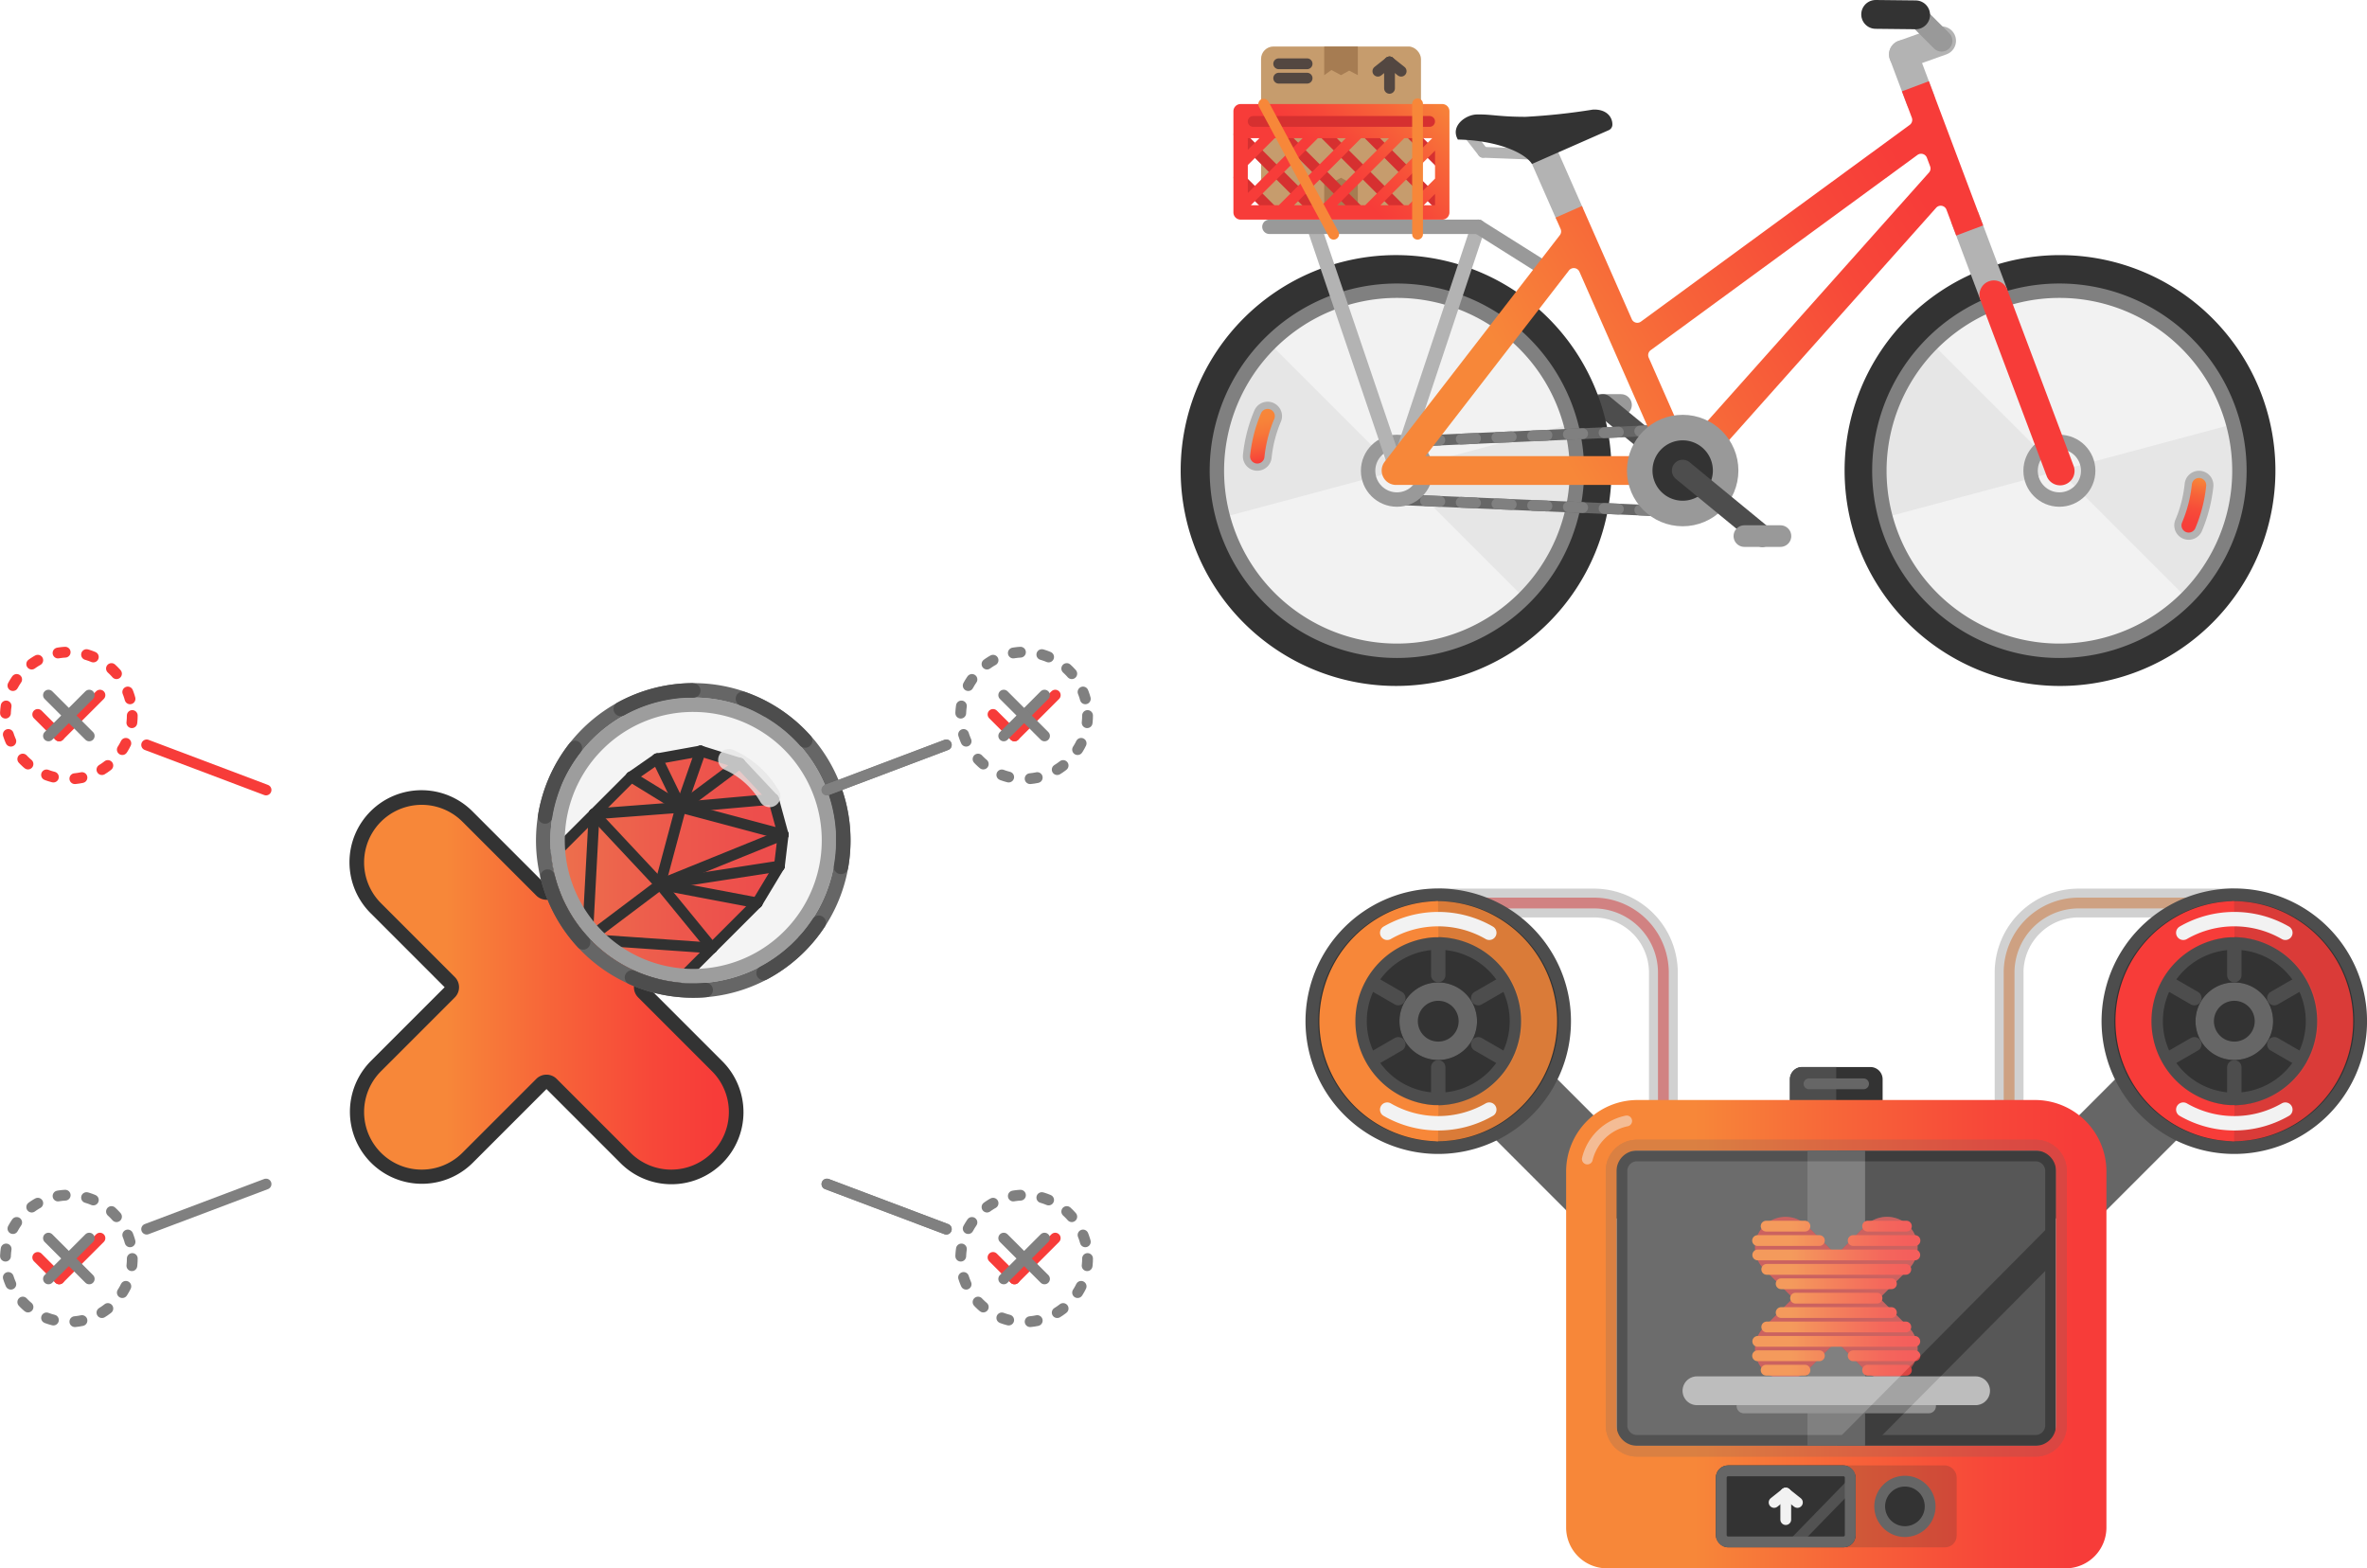 <svg xmlns="http://www.w3.org/2000/svg" xmlns:xlink="http://www.w3.org/1999/xlink" viewBox="0 0 164.354 108.89">
  <defs>
    <style>
      .cls-1, .cls-10, .cls-11, .cls-12, .cls-13, .cls-14, .cls-15, .cls-16, .cls-17, .cls-18, .cls-19, .cls-2, .cls-22, .cls-23, .cls-25, .cls-27, .cls-29, .cls-3, .cls-30, .cls-31, .cls-32, .cls-33, .cls-34, .cls-36, .cls-38, .cls-41, .cls-43, .cls-44, .cls-46, .cls-48, .cls-49, .cls-50, .cls-52, .cls-53, .cls-54, .cls-55, .cls-56, .cls-57, .cls-58, .cls-62, .cls-66, .cls-67, .cls-68, .cls-69, .cls-70, .cls-8, .cls-9 {
        fill: none;
      }

      .cls-10, .cls-19, .cls-2, .cls-22, .cls-30 {
        stroke: #999;
      }

      .cls-10, .cls-11, .cls-12, .cls-13, .cls-14, .cls-15, .cls-16, .cls-18, .cls-19, .cls-2, .cls-22, .cls-23, .cls-25, .cls-27, .cls-29, .cls-3, .cls-30, .cls-31, .cls-32, .cls-33, .cls-34, .cls-36, .cls-38, .cls-43, .cls-46, .cls-48, .cls-49, .cls-50, .cls-54, .cls-55, .cls-56, .cls-58, .cls-62, .cls-66, .cls-67, .cls-68, .cls-69, .cls-70, .cls-8, .cls-9 {
        stroke-linecap: round;
      }

      .cls-11, .cls-18, .cls-19, .cls-2, .cls-23, .cls-25, .cls-27, .cls-29, .cls-32, .cls-33, .cls-34, .cls-36, .cls-38, .cls-43, .cls-44, .cls-46, .cls-48, .cls-49, .cls-50, .cls-51, .cls-52, .cls-53, .cls-54, .cls-55, .cls-56, .cls-57, .cls-58, .cls-66, .cls-67, .cls-68, .cls-69, .cls-70, .cls-8, .cls-9 {
        stroke-miterlimit: 10;
      }

      .cls-2, .cls-3, .cls-30, .cls-51, .cls-66 {
        stroke-width: 1.5px;
      }

      .cls-3, .cls-46, .cls-56 {
        stroke: #4d4d4d;
      }

      .cls-10, .cls-12, .cls-13, .cls-14, .cls-15, .cls-16, .cls-17, .cls-22, .cls-3, .cls-30, .cls-31, .cls-41, .cls-62 {
        stroke-linejoin: round;
      }

      .cls-4 {
        fill: #f2f2f2;
      }

      .cls-39, .cls-5 {
        fill: #333;
      }

      .cls-51, .cls-6 {
        fill: #e6e6e6;
      }

      .cls-7 {
        fill: gray;
      }

      .cls-16, .cls-17, .cls-18, .cls-23, .cls-33, .cls-8 {
        stroke: #b3b3b3;
      }

      .cls-16, .cls-17, .cls-22, .cls-31, .cls-33, .cls-8 {
        stroke-width: 2px;
      }

      .cls-9 {
        stroke: url(#linear-gradient);
      }

      .cls-11 {
        stroke: url(#linear-gradient-2);
      }

      .cls-12, .cls-34, .cls-36, .cls-44, .cls-51 {
        stroke: #666;
      }

      .cls-12, .cls-13, .cls-14, .cls-15, .cls-23, .cls-25, .cls-27, .cls-29, .cls-32, .cls-36, .cls-38, .cls-41, .cls-43, .cls-49, .cls-62, .cls-67, .cls-68, .cls-69, .cls-70 {
        stroke-width: 0.75px;
      }

      .cls-13, .cls-14, .cls-15, .cls-50, .cls-67, .cls-70 {
        stroke: gray;
      }

      .cls-14 {
        stroke-dasharray: 0.993 1.489;
      }

      .cls-15 {
        stroke-dasharray: 0.993 1.489;
      }

      .cls-20 {
        fill: #f73c39;
      }

      .cls-21 {
        fill: url(#linear-gradient-3);
      }

      .cls-24 {
        fill: #c69c6d;
      }

      .cls-25 {
        stroke: #534741;
      }

      .cls-26 {
        fill: #a67c52;
      }

      .cls-27 {
        stroke: #d63030;
      }

      .cls-28 {
        fill: url(#primary_gradient);
      }

      .cls-29, .cls-57, .cls-58 {
        stroke: #f78739;
      }

      .cls-31, .cls-52 {
        stroke: #333;
      }

      .cls-32 {
        stroke: #ff3939;
      }

      .cls-33 {
        opacity: 0.6;
      }

      .cls-34 {
        stroke-width: 6px;
      }

      .cls-35 {
        fill: #4d4d4d;
      }

      .cls-37 {
        fill: url(#primary_gradient-2);
      }

      .cls-38, .cls-43, .cls-55 {
        stroke: #f2f2f2;
      }

      .cls-38 {
        opacity: 0.5;
      }

      .cls-39, .cls-40 {
        opacity: 0.2;
      }

      .cls-41 {
        stroke: #ccc;
      }

      .cls-42 {
        fill: #666;
      }

      .cls-44 {
        stroke-width: 4px;
      }

      .cls-45 {
        clip-path: url(#clip-path);
      }

      .cls-46, .cls-48 {
        stroke-width: 4.25px;
      }

      .cls-47 {
        opacity: 0.7;
      }

      .cls-48, .cls-53, .cls-54, .cls-68, .cls-69 {
        stroke: #f73c39;
      }

      .cls-49 {
        stroke: url(#primary_gradient-3);
      }

      .cls-52, .cls-53, .cls-54, .cls-57, .cls-58 {
        stroke-width: 2.5px;
      }

      .cls-54, .cls-58 {
        opacity: 0.85;
      }

      .cls-59 {
        fill: url(#primary_gradient-4);
      }

      .cls-60 {
        clip-path: url(#clip-path-2);
      }

      .cls-61 {
        fill: url(#primary_gradient-5);
      }

      .cls-62 {
        stroke: #1a1a1a;
      }

      .cls-63 {
        fill: #999;
      }

      .cls-64 {
        opacity: 0.15;
      }

      .cls-65 {
        fill: #b3b3b3;
      }

      .cls-66 {
        stroke: #e6e6e6;
        opacity: 0.8;
      }

      .cls-67, .cls-68 {
        stroke-dasharray: 0.5 1.5;
      }
    </style>
    <linearGradient id="linear-gradient" x1="87.406" y1="28.502" x2="88.035" y2="32.072" gradientUnits="userSpaceOnUse">
      <stop offset="0" stop-color="#f78739"/>
      <stop offset="0.222" stop-color="#f78339"/>
      <stop offset="0.459" stop-color="#f77639"/>
      <stop offset="0.703" stop-color="#f76139"/>
      <stop offset="0.95" stop-color="#f74339"/>
      <stop offset="1" stop-color="#f73c39"/>
    </linearGradient>
    <linearGradient id="linear-gradient-2" x1="-30.712" y1="121.624" x2="-30.04" y2="117.809" gradientTransform="translate(122.029 154.8) rotate(180)" gradientUnits="userSpaceOnUse">
      <stop offset="0" stop-color="#f78739"/>
      <stop offset="0.024" stop-color="#f78439"/>
      <stop offset="0.286" stop-color="#f76539"/>
      <stop offset="0.542" stop-color="#f74e39"/>
      <stop offset="0.784" stop-color="#f74139"/>
      <stop offset="1" stop-color="#f73c39"/>
    </linearGradient>
    <linearGradient id="linear-gradient-3" x1="97.527" y1="33.372" x2="134.979" y2="11.077" gradientUnits="userSpaceOnUse">
      <stop offset="0.237" stop-color="#f78739"/>
      <stop offset="0.506" stop-color="#f76539"/>
      <stop offset="0.784" stop-color="#f74739"/>
      <stop offset="0.943" stop-color="#f73c39"/>
    </linearGradient>
    <linearGradient id="primary_gradient" data-name="primary gradient" x1="101.273" y1="3.168" x2="92.147" y2="12.294" xlink:href="#linear-gradient-3"/>
    <linearGradient id="primary_gradient-2" data-name="primary gradient" x1="108.807" y1="92.633" x2="146.323" y2="92.633" xlink:href="#linear-gradient-3"/>
    <clipPath id="clip-path" transform="translate(-0.062)">
      <rect class="cls-1" x="112.307" y="79.883" width="30.516" height="20.5"/>
    </clipPath>
    <linearGradient id="primary_gradient-3" data-name="primary gradient" x1="121.725" y1="90.133" x2="133.405" y2="90.133" xlink:href="#linear-gradient-3"/>
    <linearGradient id="primary_gradient-4" data-name="primary gradient" x1="24.844" y1="68.544" x2="51.171" y2="68.544" xlink:href="#linear-gradient-3"/>
    <clipPath id="clip-path-2" transform="translate(-0.062)">
      <circle class="cls-1" cx="48.2" cy="58.352" r="9.921"/>
    </clipPath>
    <linearGradient id="primary_gradient-5" data-name="primary gradient" x1="21.501" y1="68.544" x2="54.39" y2="68.544" xlink:href="#linear-gradient-3"/>
  </defs>
  <g id="Layer_1" data-name="Layer 1">
    <g>
      <polyline class="cls-2" points="110.05 28.118 111.303 28.118 112.556 28.118"/>
      <line class="cls-3" x1="111.303" y1="28.118" x2="116.838" y2="32.67"/>
      <g>
        <g>
          <g id="CIRCLE">
            <g>
              <circle class="cls-4" cx="96.938" cy="32.67" r="13.707"/>
              <path class="cls-5" d="M97,20.212A12.457,12.457,0,1,1,84.542,32.67,12.472,12.472,0,0,1,97,20.212m0-2.5A14.957,14.957,0,1,0,111.957,32.67,14.957,14.957,0,0,0,97,17.712Z" transform="translate(-0.062)"/>
            </g>
          </g>
          <g>
            <path class="cls-6" d="M97.057,32.684l-12.03,3.224a12.146,12.146,0,0,1,3.224-12.03Z" transform="translate(-0.062)"/>
            <path class="cls-6" d="M97.057,32.684l12.03-3.224a12.146,12.146,0,0,1-3.224,12.03Z" transform="translate(-0.062)"/>
          </g>
          <g id="CIRCLE-2" data-name="CIRCLE">
            <path class="cls-7" d="M97.057,20.684a12,12,0,1,1-12,12,12.014,12.014,0,0,1,12-12m0-1a13,13,0,1,0,13,13,13,13,0,0,0-13-13Z" transform="translate(-0.062)"/>
          </g>
          <path class="cls-8" d="M87.362,31.683a9.693,9.693,0,0,1,.718-2.792" transform="translate(-0.062)"/>
          <path class="cls-9" d="M87.362,31.683a9.693,9.693,0,0,1,.718-2.792" transform="translate(-0.062)"/>
        </g>
        <g>
          <g id="CIRCLE-3" data-name="CIRCLE">
            <g>
              <circle class="cls-4" cx="143.037" cy="32.67" r="13.707"/>
              <path class="cls-5" d="M143.099,20.212A12.457,12.457,0,1,1,130.642,32.67a12.472,12.472,0,0,1,12.457-12.457m0-2.5A14.957,14.957,0,1,0,158.057,32.67a14.957,14.957,0,0,0-14.957-14.957Z" transform="translate(-0.062)"/>
            </g>
          </g>
          <g>
            <path class="cls-6" d="M143.057,32.684l-12.03,3.224a12.146,12.146,0,0,1,3.224-12.03Z" transform="translate(-0.062)"/>
            <path class="cls-6" d="M143.057,32.684l12.03-3.224a12.146,12.146,0,0,1-3.224,12.03Z" transform="translate(-0.062)"/>
          </g>
          <g id="CIRCLE-4" data-name="CIRCLE">
            <path class="cls-7" d="M143.057,20.684a12,12,0,1,1-12,12,12.014,12.014,0,0,1,12-12m0-1a13,13,0,1,0,13,13,13,13,0,0,0-13-13Z" transform="translate(-0.062)"/>
          </g>
          <circle class="cls-10" cx="142.995" cy="32.684" r="2"/>
          <path class="cls-8" d="M152.752,33.686a9.677,9.677,0,0,1-.384,1.878q-.144.466-.334.913" transform="translate(-0.062)"/>
          <path class="cls-11" d="M152.752,33.686a9.677,9.677,0,0,1-.384,1.878q-.144.466-.334.913" transform="translate(-0.062)"/>
        </g>
      </g>
      <g>
        <line class="cls-12" x1="96.995" y1="34.684" x2="116.838" y2="35.538"/>
        <line class="cls-12" x1="116.838" y1="29.801" x2="96.995" y2="30.684"/>
        <g>
          <line class="cls-13" x1="96.995" y1="34.684" x2="97.494" y2="34.706"/>
          <line class="cls-14" x1="98.982" y1="34.77" x2="115.595" y2="35.485"/>
          <line class="cls-13" x1="116.339" y1="35.517" x2="116.838" y2="35.538"/>
        </g>
        <g>
          <line class="cls-13" x1="116.838" y1="29.801" x2="116.339" y2="29.823"/>
          <line class="cls-15" x1="114.851" y1="29.889" x2="98.238" y2="30.629"/>
          <line class="cls-13" x1="97.494" y1="30.662" x2="96.995" y2="30.684"/>
        </g>
        <circle class="cls-10" cx="96.995" cy="32.684" r="2"/>
      </g>
      <g>
        <g id="LINE">
          <line class="cls-16" x1="108.928" y1="14.706" x2="107.305" y2="11.019"/>
        </g>
        <line class="cls-16" x1="133.35" y1="6.926" x2="132.165" y2="3.779"/>
        <line class="cls-17" x1="138.457" y1="20.499" x2="136.414" y2="15.069"/>
      </g>
      <g>
        <line class="cls-18" x1="96.995" y1="32.684" x2="91.237" y2="15.747"/>
        <line class="cls-18" x1="96.995" y1="32.684" x2="102.638" y2="15.747"/>
        <line class="cls-19" x1="91.237" y1="15.747" x2="102.638" y2="15.747"/>
        <line class="cls-19" x1="102.638" y1="15.747" x2="107.603" y2="18.873"/>
        <line class="cls-19" x1="91.237" y1="15.747" x2="88.142" y2="15.747"/>
      </g>
      <g>
        <path class="cls-20" d="M144.034,32.318l-4.58-12.171a1,1,0,1,0-1.871.704l4.58,12.171a1,1,0,1,0,1.871-.704Z" transform="translate(-0.062)"/>
        <path class="cls-21" d="M137.764,15.652,133.995,5.638l-1.872.705.689,1.83a.432.432,0,0,1-.149.5L113.999,22.331a.42.42,0,0,1-.633-.17l-3.46-7.858-1.83.806.348.789a.422.422,0,0,1-.052.428L96.209,32.058A1,1,0,0,0,97,33.67h19.901a.994.994,0,0,0,.396-.083c.023-.01.04-.03.062-.042a.99.99,0,0,0,.268-.195c.006-.007.015-.009.021-.015L134.5,14.426a.425.425,0,0,1,.715.133l.677,1.798ZM109.732,18.87l5.375,12.206a.424.424,0,0,1-.388.594H99.037l9.964-12.889A.428.428,0,0,1,109.732,18.87Zm7.187,11.36L114.54,24.829a.427.427,0,0,1,.139-.516l18.523-13.555a.43.43,0,0,1,.656.196l.224.596a.424.424,0,0,1-.08.431L117.635,30.343A.431.431,0,0,1,116.919,30.23Z" transform="translate(-0.062)"/>
      </g>
      <g>
        <circle class="cls-22" cx="116.838" cy="32.67" r="2.869"/>
        <g>
          <path class="cls-4" d="M116.9,33.516a.846.846,0,1,1,.846-.846A.847.847,0,0,1,116.9,33.516Z" transform="translate(-0.062)"/>
          <path class="cls-5" d="M116.9,30.574a2.096,2.096,0,1,0,2.096,2.096,2.096,2.096,0,0,0-2.096-2.096Z" transform="translate(-0.062)"/>
        </g>
        <line class="cls-3" x1="116.838" y1="32.67" x2="122.374" y2="37.221"/>
        <polyline class="cls-2" points="121.121 37.221 122.374 37.221 123.627 37.221"/>
      </g>
      <g>
        <line class="cls-23" x1="102.016" y1="9.349" x2="102.976" y2="10.575"/>
        <line class="cls-23" x1="107.094" y1="10.731" x2="102.976" y2="10.575"/>
        <path class="cls-5" d="M105.994,8.111c-1.851,0-2.392-.184-3.349-.163-.788-.013-1.907.793-1.355,1.742,2.656.049,4.617.878,5.146,1.694L111.761,9.04a.423.423,0,0,0,.258-.368c.016-.556-.418-1.103-1.35-1.063A43.718,43.718,0,0,1,105.994,8.111Z" transform="translate(-0.062)"/>
      </g>
      <g>
        <rect class="cls-24" x="87.562" y="3.228" width="11.105" height="11.105" rx="0.864"/>
        <line class="cls-25" x1="96.482" y1="6.133" x2="96.482" y2="4.302"/>
        <line class="cls-25" x1="88.787" y1="4.428" x2="90.76" y2="4.428"/>
        <line class="cls-25" x1="88.787" y1="5.428" x2="90.76" y2="5.428"/>
        <line class="cls-25" x1="97.291" y1="4.943" x2="96.482" y2="4.302"/>
        <line class="cls-25" x1="95.673" y1="4.943" x2="96.482" y2="4.302"/>
        <polygon class="cls-26" points="94.281 5.218 93.682 4.904 93.115 5.218 92.451 4.862 91.948 5.218 91.948 3.228 94.281 3.228 94.281 5.218"/>
        <polygon class="cls-26" points="94.281 12.343 93.682 12.657 93.115 12.343 92.451 12.698 91.948 12.343 91.948 14.333 94.281 14.333 94.281 12.343"/>
      </g>
      <g>
        <g>
          <g>
            <line class="cls-27" x1="86.028" y1="12.331" x2="88.306" y2="14.609"/>
            <line class="cls-27" x1="86.028" y1="9.331" x2="91.306" y2="14.609"/>
            <line class="cls-27" x1="88.916" y1="9.219" x2="94.306" y2="14.609"/>
            <line class="cls-27" x1="91.916" y1="9.219" x2="97.306" y2="14.609"/>
            <line class="cls-27" x1="94.916" y1="9.219" x2="100.028" y2="14.331"/>
            <line class="cls-27" x1="97.916" y1="9.219" x2="100.028" y2="11.331"/>
          </g>
          <path class="cls-28" d="M100.205,7.224h-14a.5.5,0,0,0-.5.5v7.024a.5.5,0,0,0,.5.5h14a.5.5,0,0,0,.5-.5V7.724A.5.5,0,0,0,100.205,7.224Zm-4.289,7.024,3.789-3.789v1.94l-1.85,1.849Zm-3,0,4.655-4.655h1.94l-4.655,4.655Zm-3,0,4.655-4.655H96.51l-4.655,4.655Zm-3,0,4.655-4.655H93.51l-4.655,4.655ZM86.705,11.46l1.866-1.866h1.94l-3.806,3.806Zm0-1.866H87.51l-.806.806Zm13,3.866v.789h-.789Z" transform="translate(-0.062)"/>
          <line class="cls-27" x1="87.016" y1="8.431" x2="99.265" y2="8.431"/>
        </g>
        <line class="cls-29" x1="92.603" y1="16.262" x2="87.747" y2="7.231"/>
        <line class="cls-29" x1="98.429" y1="7.207" x2="98.429" y2="16.262"/>
      </g>
      <line class="cls-16" x1="132.165" y1="3.779" x2="134.816" y2="2.832"/>
      <line class="cls-30" x1="134.816" y1="2.832" x2="133.014" y2="1.03"/>
      <line class="cls-31" x1="133.014" y1="1.03" x2="130.237" y2="1"/>
    </g>
  </g>
  <g id="Layer_2" data-name="Layer 2">
    <g>
      <path class="cls-32" d="M100.095,62.698h10.63a4.832,4.832,0,0,1,4.835,4.835v9.396" transform="translate(-0.062)"/>
      <path class="cls-33" d="M100.095,62.698h10.63a4.832,4.832,0,0,1,4.835,4.835v9.396" transform="translate(-0.062)"/>
    </g>
    <g>
      <path class="cls-29" d="M155.03,62.698H144.4a4.832,4.832,0,0,0-4.835,4.835v9.396" transform="translate(-0.062)"/>
      <path class="cls-33" d="M155.03,62.698H144.4a4.832,4.832,0,0,0-4.835,4.835v9.396" transform="translate(-0.062)"/>
    </g>
    <line class="cls-34" x1="99.865" y1="70.903" x2="110.888" y2="81.927"/>
    <line class="cls-34" x1="155.141" y1="70.903" x2="144.118" y2="81.927"/>
    <circle class="cls-5" cx="155.141" cy="70.903" r="1.417"/>
    <circle class="cls-5" cx="99.865" cy="70.903" r="1.417"/>
    <g>
      <rect class="cls-5" x="127.503" y="79.883" width="15.258" height="20.5"/>
      <rect class="cls-35" x="112.245" y="79.883" width="15.252" height="20.5"/>
    </g>
    <path class="cls-5" d="M130.784,79.188h-6.437V74.935a.85.85,0,0,1,.85-.85h4.736a.85.85,0,0,1,.85.85Z" transform="translate(-0.062)"/>
    <path class="cls-35" d="M127.565,79.188h-3.219V74.935a.85.85,0,0,1,.85-.85h2.368Z" transform="translate(-0.062)"/>
    <line class="cls-36" x1="125.609" y1="75.251" x2="129.398" y2="75.251"/>
    <path class="cls-37" d="M141.362,76.375H113.768a4.961,4.961,0,0,0-4.961,4.961v24.72a2.835,2.835,0,0,0,2.835,2.835h31.846a2.835,2.835,0,0,0,2.835-2.835v-24.72A4.961,4.961,0,0,0,141.362,76.375Zm-29.055,22.583v-17.65a1.425,1.425,0,0,1,1.425-1.425h27.665a1.425,1.425,0,0,1,1.425,1.425v17.65a1.425,1.425,0,0,1-1.425,1.425H113.733A1.425,1.425,0,0,1,112.307,98.957Z" transform="translate(-0.062)"/>
    <path class="cls-38" d="M110.279,80.471a3.555,3.555,0,0,1,2.732-2.642" transform="translate(-0.062)"/>
    <g>
      <rect class="cls-39" x="119.142" y="101.748" width="16.722" height="5.685" rx="0.807"/>
      <g>
        <rect class="cls-5" x="119.142" y="101.748" width="9.706" height="5.684" rx="0.85"/>
        <g class="cls-40">
          <line class="cls-41" x1="128.47" y1="103.121" x2="124.603" y2="107.097"/>
        </g>
        <path class="cls-42" d="M128.059,102.498a.101.101,0,0,1,.1.1v3.983a.101.101,0,0,1-.1.1h-8.005a.101.101,0,0,1-.1-.1v-3.983a.1.1,0,0,1,.1-.1h8.005m0-.75h-8.005a.85.85,0,0,0-.85.85v3.983a.85.85,0,0,0,.85.85h8.005a.85.85,0,0,0,.85-.85v-3.983a.85.85,0,0,0-.85-.85Z" transform="translate(-0.062)"/>
      </g>
      <g>
        <circle class="cls-5" cx="132.268" cy="104.59" r="1.751"/>
        <path class="cls-42" d="M132.331,103.214a1.376,1.376,0,1,1-1.376,1.376,1.377,1.377,0,0,1,1.376-1.376m0-.75a2.126,2.126,0,1,0,2.126,2.126,2.126,2.126,0,0,0-2.126-2.126Z" transform="translate(-0.062)"/>
      </g>
      <g>
        <line class="cls-43" x1="123.995" y1="105.506" x2="123.995" y2="103.674"/>
        <line class="cls-43" x1="124.804" y1="104.316" x2="123.995" y2="103.674"/>
        <line class="cls-43" x1="123.186" y1="104.316" x2="123.995" y2="103.674"/>
      </g>
    </g>
    <line class="cls-44" x1="127.503" y1="79.883" x2="127.503" y2="100.383"/>
    <g class="cls-45">
      <g>
        <g>
          <g>
            <line class="cls-46" x1="123.981" y1="93.655" x2="131.026" y2="86.61"/>
            <line class="cls-46" x1="131.026" y1="93.655" x2="123.981" y2="86.61"/>
          </g>
          <g class="cls-47">
            <line class="cls-48" x1="123.981" y1="93.655" x2="131.026" y2="86.61"/>
            <line class="cls-48" x1="131.026" y1="93.655" x2="123.981" y2="86.61"/>
          </g>
          <path class="cls-49" d="M124.737,90.133h5.656m-6.656,1h7.656m-8.656,1h9.656m-10.281,1h10.906m-4.281,1H133.03m-10.93,0h4.293m3.347,1h2.695m-9.74,0H125.39m-1.653-6h7.656m-8.656-1h9.656m-10.281-1h10.906m-4.281-1H133.03m-10.93,0h4.293m3.347-1h2.695m-9.74,0H125.39" transform="translate(-0.062)"/>
        </g>
        <g>
          <line class="cls-50" x1="121.082" y1="97.626" x2="133.924" y2="97.626"/>
          <line class="cls-8" x1="117.829" y1="96.562" x2="137.177" y2="96.562"/>
        </g>
      </g>
    </g>
    <g class="cls-40">
      <path class="cls-51" d="M132.331,79.883H113.725A1.417,1.417,0,0,0,112.307,81.3V98.965a1.417,1.417,0,0,0,1.417,1.417h27.681a1.417,1.417,0,0,0,1.417-1.417V81.3a1.417,1.417,0,0,0-1.417-1.417Z" transform="translate(-0.062)"/>
      <path class="cls-51" d="M132.331,79.883H113.725A1.417,1.417,0,0,0,112.307,81.3V98.965a1.417,1.417,0,0,0,1.417,1.417h27.681a1.417,1.417,0,0,0,1.417-1.417V81.3a1.417,1.417,0,0,0-1.417-1.417Z" transform="translate(-0.062)"/>
      <polygon class="cls-42" points="127.646 99.883 130.464 99.883 142.261 87.996 142.261 85.158 127.646 99.883"/>
    </g>
    <g>
      <path class="cls-35" d="M164.286,69.341A9.217,9.217,0,1,0,153.64,79.987,9.22,9.22,0,0,0,164.286,69.341Zm-9.083,4.256a2.693,2.693,0,1,1,2.693-2.693A2.693,2.693,0,0,1,155.203,73.597Z" transform="translate(-0.062)"/>
      <path class="cls-5" d="M155.203,65.943a4.961,4.961,0,1,0,4.961,4.961A4.961,4.961,0,0,0,155.203,65.943Zm0,7.654a2.693,2.693,0,1,1,2.693-2.693A2.693,2.693,0,0,1,155.203,73.597Z" transform="translate(-0.062)"/>
      <circle class="cls-52" cx="155.141" cy="70.903" r="7.087"/>
      <path class="cls-53" d="M155.203,77.99a7.087,7.087,0,0,1,0-14.173" transform="translate(-0.062)"/>
      <path class="cls-54" d="M155.203,63.817a7.087,7.087,0,0,1,0,14.173" transform="translate(-0.062)"/>
      <path class="cls-55" d="M151.659,64.765a7.096,7.096,0,0,1,7.088,0" transform="translate(-0.062)"/>
      <path class="cls-55" d="M151.659,77.042a7.095,7.095,0,0,0,7.088,0" transform="translate(-0.062)"/>
      <line class="cls-56" x1="155.141" y1="67.7" x2="155.141" y2="65.943"/>
      <line class="cls-56" x1="155.141" y1="74.107" x2="155.141" y2="75.864"/>
      <line class="cls-56" x1="152.367" y1="72.505" x2="150.844" y2="73.384"/>
      <line class="cls-56" x1="157.915" y1="69.302" x2="159.438" y2="68.423"/>
      <line class="cls-56" x1="157.915" y1="72.505" x2="159.438" y2="73.384"/>
      <line class="cls-56" x1="152.367" y1="69.302" x2="150.844" y2="68.423"/>
    </g>
    <g>
      <path class="cls-35" d="M109.011,69.341A9.217,9.217,0,1,0,98.365,79.987,9.22,9.22,0,0,0,109.011,69.341Zm-9.083,4.256a2.693,2.693,0,1,1,2.693-2.693A2.693,2.693,0,0,1,99.927,73.597Z" transform="translate(-0.062)"/>
      <path class="cls-5" d="M99.927,65.943a4.961,4.961,0,1,0,4.961,4.961A4.961,4.961,0,0,0,99.927,65.943Zm0,7.654a2.693,2.693,0,1,1,2.693-2.693A2.693,2.693,0,0,1,99.927,73.597Z" transform="translate(-0.062)"/>
      <circle class="cls-52" cx="99.865" cy="70.903" r="7.087"/>
      <path class="cls-57" d="M99.927,77.99a7.087,7.087,0,0,1,0-14.173" transform="translate(-0.062)"/>
      <path class="cls-58" d="M99.927,63.817a7.087,7.087,0,0,1,0,14.173" transform="translate(-0.062)"/>
      <path class="cls-55" d="M96.383,64.765a7.096,7.096,0,0,1,7.088,0" transform="translate(-0.062)"/>
      <path class="cls-55" d="M96.383,77.042a7.095,7.095,0,0,0,7.088,0" transform="translate(-0.062)"/>
      <line class="cls-56" x1="99.865" y1="67.7" x2="99.865" y2="65.943"/>
      <line class="cls-56" x1="99.865" y1="74.107" x2="99.865" y2="75.864"/>
      <line class="cls-56" x1="97.091" y1="72.505" x2="95.569" y2="73.384"/>
      <line class="cls-56" x1="102.639" y1="69.302" x2="104.162" y2="68.423"/>
      <line class="cls-56" x1="102.639" y1="72.505" x2="104.162" y2="73.384"/>
      <line class="cls-56" x1="97.091" y1="69.302" x2="95.569" y2="68.423"/>
    </g>
  </g>
  <g id="Layer_4" data-name="Layer 4">
    <g>
      <path class="cls-59" d="M46.671,81.708A4.473,4.473,0,0,1,43.489,80.39l-5.128-5.128a.5.5,0,0,0-.707,0L32.526,80.39a4.5,4.5,0,0,1-6.364-6.364L31.29,68.898a.5.5,0,0,0,0-.707l-5.128-5.128a4.5,4.5,0,0,1,6.364-6.364l5.128,5.128a.5.5,0,0,0,.707,0l5.128-5.128a4.5,4.5,0,0,1,6.364,6.364l-5.128,5.128a.5.5,0,0,0,0,.707l5.128,5.128a4.5,4.5,0,0,1-3.182,7.682Z" transform="translate(-0.062)"/>
      <path class="cls-5" d="M46.671,55.881a4,4,0,0,1,2.829,6.828l-5.128,5.128a1,1,0,0,0,0,1.414l5.128,5.128a4,4,0,0,1-5.657,5.657l-5.128-5.128a1,1,0,0,0-1.414,0L32.172,80.036a4,4,0,1,1-5.657-5.657l5.128-5.128a1,1,0,0,0,0-1.414l-5.128-5.128a4,4,0,0,1,5.657-5.657L37.3,62.18a1,1,0,0,0,1.414,0l5.128-5.128a3.975,3.975,0,0,1,2.829-1.171m0-1a4.986,4.986,0,0,0-3.536,1.464l-5.128,5.128-5.128-5.128a5,5,0,1,0-7.071,7.071l5.128,5.128L25.808,73.672a5,5,0,0,0,7.071,7.071l5.128-5.128,5.128,5.128a5,5,0,1,0,7.071-7.071l-5.128-5.128,5.128-5.128a5,5,0,0,0-3.536-8.535Z" transform="translate(-0.062)"/>
    </g>
    <g class="cls-60">
      <polygon class="cls-61" points="53.969 76.58 52.577 74.452 49.66 71.535 46.696 68.571 49.445 65.821 52.577 62.689 54.117 60.134 54.379 57.95 53.706 55.483 51.373 52.999 48.643 52.142 45.633 52.683 43.827 53.939 41.252 56.514 37.945 59.82 35.058 56.933 32.064 53.939 30.459 52.779 27.508 52.129 25.104 52.69 22.239 55.38 21.585 57.292 21.6 59.418 22.156 61.088 23.599 62.975 26.553 65.929 29.195 68.571 26.361 71.405 23.313 74.452 21.954 76.499 21.501 78.826 22.051 81.381 24.098 83.868 26.18 84.829 28.712 84.93 30.87 84.136 32.52 82.746 35.625 79.641 37.945 77.321 40.61 79.985 43.827 83.203 45.325 84.307 47.374 84.96 49.384 84.902 51.608 83.994 53.851 81.356 54.39 78.848 53.969 76.58"/>
      <g>
        <line class="cls-62" x1="30.871" y1="84.135" x2="30.627" y2="74.113"/>
        <line class="cls-62" x1="49.66" y1="71.534" x2="52.578" y2="74.452"/>
        <line class="cls-62" x1="53.969" y1="76.579" x2="54.39" y2="78.848"/>
        <line class="cls-62" x1="48.754" y1="80.103" x2="47.85" y2="76.974"/>
        <line class="cls-62" x1="43.353" y1="74.822" x2="47.85" y2="76.974"/>
        <line class="cls-62" x1="22.156" y1="61.089" x2="23.598" y2="62.975"/>
        <line class="cls-62" x1="21.6" y1="59.419" x2="22.156" y2="61.089"/>
        <line class="cls-62" x1="48.644" y1="52.141" x2="51.372" y2="52.998"/>
        <line class="cls-62" x1="49.66" y1="71.534" x2="46.696" y2="68.57"/>
        <line class="cls-62" x1="49.66" y1="71.534" x2="47.849" y2="76.975"/>
        <line class="cls-62" x1="46.696" y1="68.57" x2="47.849" y2="76.975"/>
        <line class="cls-62" x1="24.098" y1="83.868" x2="22.051" y2="81.382"/>
        <line class="cls-62" x1="27.446" y1="80.104" x2="22.051" y2="81.382"/>
        <line class="cls-62" x1="27.446" y1="80.104" x2="24.098" y2="83.868"/>
        <line class="cls-62" x1="26.18" y1="84.829" x2="24.098" y2="83.868"/>
        <line class="cls-62" x1="28.712" y1="84.931" x2="26.18" y2="84.829"/>
        <line class="cls-62" x1="27.446" y1="80.104" x2="28.712" y2="84.931"/>
        <line class="cls-62" x1="26.18" y1="84.829" x2="27.446" y2="80.104"/>
        <line class="cls-62" x1="32.521" y1="82.746" x2="30.627" y2="74.113"/>
        <line class="cls-62" x1="35.624" y1="79.641" x2="32.521" y2="82.746"/>
        <line class="cls-62" x1="23.598" y1="62.975" x2="30.796" y2="59.985"/>
        <line class="cls-62" x1="26.553" y1="65.929" x2="23.598" y2="62.975"/>
        <line class="cls-62" x1="27.446" y1="80.104" x2="26.361" y2="71.405"/>
        <line class="cls-62" x1="23.313" y1="74.453" x2="26.361" y2="71.405"/>
        <line class="cls-62" x1="21.955" y1="76.5" x2="23.313" y2="74.453"/>
        <line class="cls-62" x1="27.446" y1="80.104" x2="23.313" y2="74.453"/>
        <line class="cls-62" x1="21.5" y1="78.826" x2="27.446" y2="80.104"/>
        <line class="cls-62" x1="21.955" y1="76.5" x2="21.5" y2="78.826"/>
        <line class="cls-62" x1="27.446" y1="80.104" x2="21.955" y2="76.5"/>
        <line class="cls-62" x1="30.627" y1="74.113" x2="27.446" y2="80.104"/>
        <line class="cls-62" x1="30.871" y1="84.135" x2="27.446" y2="80.104"/>
        <line class="cls-62" x1="36.93" y1="70.904" x2="26.361" y2="71.404"/>
        <line class="cls-62" x1="29.195" y1="68.57" x2="26.361" y2="71.404"/>
        <line class="cls-62" x1="36.93" y1="70.904" x2="30.627" y2="74.113"/>
        <line class="cls-62" x1="35.624" y1="79.643" x2="30.627" y2="74.113"/>
        <line class="cls-62" x1="43.826" y1="53.938" x2="45.633" y2="52.683"/>
        <line class="cls-62" x1="47.273" y1="56.056" x2="43.826" y2="53.938"/>
        <line class="cls-62" x1="54.379" y1="57.95" x2="54.118" y2="60.133"/>
        <line class="cls-62" x1="45.838" y1="61.412" x2="54.379" y2="57.95"/>
        <line class="cls-62" x1="47.273" y1="56.056" x2="54.379" y2="57.95"/>
        <line class="cls-62" x1="53.707" y1="55.484" x2="54.379" y2="57.95"/>
        <line class="cls-62" x1="54.118" y1="60.133" x2="52.577" y2="62.689"/>
        <line class="cls-62" x1="45.838" y1="61.412" x2="54.118" y2="60.133"/>
        <line class="cls-62" x1="51.372" y1="52.998" x2="53.707" y2="55.484"/>
        <line class="cls-62" x1="47.273" y1="56.056" x2="51.372" y2="52.998"/>
        <line class="cls-62" x1="53.707" y1="55.484" x2="47.273" y2="56.056"/>
        <line class="cls-62" x1="45.633" y1="52.683" x2="47.273" y2="56.056"/>
        <line class="cls-62" x1="48.644" y1="52.141" x2="47.273" y2="56.056"/>
        <line class="cls-62" x1="45.633" y1="52.683" x2="48.644" y2="52.141"/>
        <line class="cls-62" x1="52.577" y1="62.689" x2="49.445" y2="65.82"/>
        <line class="cls-62" x1="45.838" y1="61.412" x2="49.445" y2="65.82"/>
        <line class="cls-62" x1="52.577" y1="62.689" x2="45.838" y2="61.412"/>
        <line class="cls-62" x1="40.784" y1="65.219" x2="49.445" y2="65.82"/>
        <line class="cls-62" x1="46.696" y1="68.57" x2="49.445" y2="65.82"/>
        <line class="cls-62" x1="37.945" y1="59.82" x2="41.252" y2="56.514"/>
        <line class="cls-62" x1="40.784" y1="65.219" x2="37.945" y2="59.82"/>
        <line class="cls-62" x1="41.252" y1="56.514" x2="40.784" y2="65.219"/>
        <line class="cls-62" x1="47.849" y1="76.975" x2="43.827" y2="83.203"/>
        <line class="cls-62" x1="45.325" y1="84.308" x2="43.827" y2="83.203"/>
        <line class="cls-62" x1="47.849" y1="76.975" x2="45.325" y2="84.308"/>
        <line class="cls-62" x1="54.39" y1="78.848" x2="48.754" y2="80.103"/>
        <line class="cls-62" x1="53.851" y1="81.356" x2="54.39" y2="78.848"/>
        <line class="cls-62" x1="53.851" y1="81.356" x2="48.754" y2="80.103"/>
        <line class="cls-62" x1="51.608" y1="83.994" x2="53.851" y2="81.356"/>
        <line class="cls-62" x1="48.754" y1="80.103" x2="51.608" y2="83.994"/>
        <line class="cls-62" x1="49.384" y1="84.901" x2="51.608" y2="83.994"/>
        <line class="cls-62" x1="48.754" y1="80.103" x2="49.384" y2="84.901"/>
        <line class="cls-62" x1="47.374" y1="84.96" x2="49.384" y2="84.901"/>
        <line class="cls-62" x1="52.578" y1="74.452" x2="47.85" y2="76.974"/>
        <line class="cls-62" x1="53.969" y1="76.579" x2="47.85" y2="76.974"/>
        <line class="cls-62" x1="52.578" y1="74.452" x2="53.969" y2="76.579"/>
        <line class="cls-62" x1="48.754" y1="80.103" x2="45.325" y2="84.308"/>
        <line class="cls-62" x1="47.374" y1="84.96" x2="45.325" y2="84.308"/>
        <line class="cls-62" x1="48.754" y1="80.103" x2="47.374" y2="84.96"/>
        <line class="cls-62" x1="32.064" y1="53.938" x2="30.796" y2="59.985"/>
        <line class="cls-62" x1="35.058" y1="56.932" x2="32.064" y2="53.938"/>
        <line class="cls-62" x1="35.058" y1="56.932" x2="30.796" y2="59.985"/>
        <line class="cls-62" x1="37.945" y1="59.82" x2="30.796" y2="59.985"/>
        <line class="cls-62" x1="35.058" y1="56.932" x2="37.945" y2="59.82"/>
        <line class="cls-62" x1="30.796" y1="59.985" x2="33.453" y2="64.311"/>
        <line class="cls-62" x1="37.946" y1="59.82" x2="33.453" y2="64.311"/>
        <line class="cls-62" x1="30.796" y1="59.985" x2="26.553" y2="65.929"/>
        <line class="cls-62" x1="29.194" y1="68.57" x2="26.553" y2="65.929"/>
        <line class="cls-62" x1="30.796" y1="59.985" x2="29.194" y2="68.57"/>
        <line class="cls-62" x1="24.837" y1="58.636" x2="22.156" y2="61.089"/>
        <line class="cls-62" x1="30.796" y1="59.985" x2="22.156" y2="61.089"/>
        <line class="cls-62" x1="24.837" y1="58.636" x2="30.796" y2="59.985"/>
        <line class="cls-62" x1="21.586" y1="57.292" x2="21.6" y2="59.419"/>
        <line class="cls-62" x1="24.837" y1="58.636" x2="21.6" y2="59.419"/>
        <line class="cls-62" x1="25.105" y1="52.69" x2="27.508" y2="52.129"/>
        <line class="cls-62" x1="24.837" y1="58.636" x2="27.508" y2="52.129"/>
        <line class="cls-62" x1="43.353" y1="74.822" x2="43.827" y2="83.203"/>
        <line class="cls-62" x1="40.61" y1="79.986" x2="43.827" y2="83.203"/>
        <line class="cls-62" x1="37.945" y1="77.321" x2="46.696" y2="68.57"/>
        <line class="cls-62" x1="43.353" y1="74.822" x2="46.696" y2="68.57"/>
        <line class="cls-62" x1="35.624" y1="79.641" x2="37.945" y2="77.321"/>
        <line class="cls-62" x1="36.93" y1="70.904" x2="35.624" y2="79.641"/>
        <line class="cls-62" x1="37.945" y1="77.321" x2="36.93" y2="70.904"/>
        <line class="cls-62" x1="40.784" y1="65.22" x2="36.93" y2="70.904"/>
        <line class="cls-62" x1="46.696" y1="68.57" x2="36.93" y2="70.904"/>
        <line class="cls-62" x1="40.784" y1="65.22" x2="46.696" y2="68.57"/>
        <line class="cls-62" x1="33.453" y1="64.311" x2="36.93" y2="70.904"/>
        <line class="cls-62" x1="29.195" y1="68.571" x2="36.93" y2="70.904"/>
        <line class="cls-62" x1="22.238" y1="55.38" x2="21.586" y2="57.292"/>
        <line class="cls-62" x1="24.837" y1="58.636" x2="21.586" y2="57.292"/>
        <line class="cls-62" x1="22.238" y1="55.38" x2="24.837" y2="58.636"/>
        <line class="cls-62" x1="25.105" y1="52.69" x2="22.238" y2="55.38"/>
        <line class="cls-62" x1="24.837" y1="58.636" x2="25.105" y2="52.69"/>
        <line class="cls-62" x1="27.508" y1="52.129" x2="30.459" y2="52.78"/>
        <line class="cls-62" x1="30.796" y1="59.985" x2="27.508" y2="52.129"/>
        <line class="cls-62" x1="37.945" y1="77.321" x2="43.353" y2="74.822"/>
        <line class="cls-62" x1="40.61" y1="79.986" x2="37.945" y2="77.321"/>
        <line class="cls-62" x1="43.353" y1="74.822" x2="40.61" y2="79.986"/>
        <line class="cls-62" x1="47.273" y1="56.056" x2="41.252" y2="56.513"/>
        <line class="cls-62" x1="45.837" y1="61.411" x2="47.273" y2="56.056"/>
        <line class="cls-62" x1="41.252" y1="56.513" x2="45.838" y2="61.412"/>
        <line class="cls-62" x1="30.459" y1="52.779" x2="30.796" y2="59.985"/>
        <line class="cls-62" x1="47.85" y1="76.974" x2="54.39" y2="78.848"/>
        <line class="cls-62" x1="26.361" y1="71.405" x2="30.627" y2="74.113"/>
        <line class="cls-62" x1="30.87" y1="84.136" x2="28.712" y2="84.93"/>
        <line class="cls-62" x1="21.501" y1="78.826" x2="22.051" y2="81.381"/>
        <line class="cls-62" x1="32.52" y1="82.746" x2="30.87" y2="84.136"/>
        <line class="cls-62" x1="43.827" y1="53.939" x2="41.252" y2="56.514"/>
        <line class="cls-62" x1="45.838" y1="61.412" x2="40.784" y2="65.219"/>
        <line class="cls-62" x1="33.453" y1="64.311" x2="29.195" y2="68.571"/>
        <line class="cls-62" x1="30.459" y1="52.779" x2="32.064" y2="53.939"/>
        <line class="cls-62" x1="37.945" y1="59.82" x2="36.93" y2="70.904"/>
      </g>
    </g>
    <g>
      <path class="cls-63" d="M48.2,49.431a8.921,8.921,0,1,1-6.308,2.613A8.863,8.863,0,0,1,48.2,49.431m0-1a9.921,9.921,0,1,0,7.015,2.906A9.89,9.89,0,0,0,48.2,48.431Z" transform="translate(-0.062)"/>
      <g class="cls-64">
        <circle class="cls-65" cx="48.138" cy="58.352" r="9.921"/>
      </g>
      <path class="cls-66" d="M53.502,55.293a6.146,6.146,0,0,0-2.825-2.54" transform="translate(-0.062)"/>
      <path class="cls-42" d="M48.2,48.431a9.921,9.921,0,1,1-7.015,2.906A9.89,9.89,0,0,1,48.2,48.431m0-1a10.921,10.921,0,1,0,7.723,3.199A10.85,10.85,0,0,0,48.2,47.431Z" transform="translate(-0.062)"/>
      <path class="cls-35" d="M48.2,47.431a10.933,10.933,0,0,0-5.275,1.356.5.5,0,1,0,.484.875,9.856,9.856,0,0,1,3.605-1.161h0l.015-.002h0l.023-.003h0l.015-.002,0,0,.023-.003h0l.015-.002h.001l.015-.002h.001l.007-.001h0l.007-.001,0,0,.007-.001h0l.015-.002.001,0,.015-.002.001,0,.007-.001.001,0,.007-.001h0l.007-.001.001,0,.015-.001.001,0,.015-.002h0l.016-.002h0l.008-.001,0,0,.015-.001h0l.015-.001,0,0,.007-.001h.001L47.31,48.47l.001,0,.015-.001.001,0,.015-.001h0l.008-.001h0l.015-.001h.001l.015-.001h0l.015-.001h0l.008-.001h.001l.015-.001.001,0,.015-.001.001,0,.007-.001,0,0,.007,0h0l.007-.001h.001l.015-.001.001,0,.015-.001h.001l.007,0,.001,0,.007,0h0l.007-.001.001,0,.015-.001h.001l.015-.001h0l.008-.001h0l.008-.001h0l.007,0,.001,0,.015-.001h.001l.007,0h0l.007,0,0,0,.007,0,.001,0,.015-.001.001,0,.015-.001.001,0,.007,0H47.65l.007,0h.001l.007,0,.001,0,.015-.001.001,0,.007,0,.001,0,.007,0,.001,0,.007,0,.001,0,.007,0h0l.007,0h.001l.015-.001.001,0,.007,0h0l.007,0,.001,0,.007,0,.001,0,.007,0,.001,0,.007,0h.001l.015-.001.001,0,.007,0h.001l.007,0h.001l.007,0h.002l.007,0h0l.007,0h.001l.015,0,.001,0,.007,0h.001l.007,0h.001l.007,0,.001,0,.007,0h0l.007,0,.001,0,.007,0h0l.007,0,.001,0,.007,0h.001l.006,0H47.92l.007,0h.002l.007,0h0l.007,0,.002,0,.007,0h.001l.006,0H47.96l.007,0h.002l.006,0h.001l.007,0,.002,0,.007,0h0l.007,0H48l.007,0,.002,0,.006,0h.002l.007,0,.002,0,.006,0h.001l.007,0H48.04l.007,0h0l.007,0,.002,0h.007l.002,0H48.07l.002,0h.007l.002,0h.006l.001,0h.009l.007,0h.001l.006,0h.009l.001,0h.008l.007,0h.009l.007,0h.026l.006,0H48.2a.5.5,0,0,0,0-1Zm-8.209,4a.499.499,0,0,0-.394.192,10.913,10.913,0,0,0-2.181,4.991.5.5,0,0,0,.415.573.512.512,0,0,0,.08.006.5.5,0,0,0,.493-.419,9.852,9.852,0,0,1,.304-1.318h0l.029-.094,0,0,.012-.037,0,0,.009-.028,0,0,.009-.028,0,0L38.77,55.26l0-.001.009-.027,0-.001.009-.027,0,0,.003-.009,0-.001.009-.027,0-.001.009-.027,0-.001.003-.009,0-.001.009-.027,0-.001.009-.027,0-.001.003-.008,0-.001.006-.018,0-.001.003-.008,0-.001.01-.027,0-.001L38.859,55l0,0,.006-.018,0-.001.003-.008,0-.001.01-.027,0-.001.003-.008,0-.001.007-.018,0-.001.003-.008,0-.001.007-.018,0,0,.003-.009,0-.001.003-.009,0,0,.007-.018,0-.001.003-.008,0-.001.007-.018,0,0,.003-.008,0-.001.01-.026.001-.001.003-.008,0-.001.007-.018,0-.001.003-.008,0-.001.01-.026,0-.001.003-.009,0,0,.007-.018,0-.001.003-.008,0-.001.007-.018,0,0,.003-.009,0-.001.003-.009,0,0,.007-.018,0-.001.003-.008,0-.001.007-.018v0l.004-.009,0-.001.011-.026,0-.001.003-.008,0,0,.011-.027,0-.001.011-.027,0,0,.015-.036,0,0,.011-.027,0,0,.015-.035,0,0,.012-.027v0l.012-.026,0,0,.004-.009h0l.012-.026,0,0a9.925,9.925,0,0,1,1.254-2.082.5.5,0,0,0-.394-.807Zm-1.908,8.931a.5.5,0,0,0-.486.62,10.931,10.931,0,0,0,2.59,4.791.5.5,0,0,0,.734-.68l-.002-.003-.004-.004-.003-.003-.003-.004-.003-.003-.004-.004-.002-.003-.006-.006-.002-.002L40.89,65.06l-.002-.002-.004-.004-.002-.002-.006-.006-.001-.001-.005-.005-.002-.002-.004-.005-.002-.002-.012-.013-.001-.001-.005-.005-.002-.002-.005-.006-.001-.001-.006-.007-.001-.001-.005-.006-.002-.002-.005-.005-.001-.001-.012-.014-.001-.001-.005-.006-.001-.001-.012-.014-.001-.001-.006-.006-.001-.001-.018-.021-.001-.001-.006-.006,0-.001-.012-.014-.001-.001-.006-.006-.001-.001-.012-.014,0,0-.006-.007-.001-.001a9.95,9.95,0,0,1-1.142-1.609h0l-.019-.034h0l-.029-.051,0,0-.014-.025,0,0-.014-.025,0,0L39.492,63.11l0-.001-.014-.025,0-.001-.014-.025,0,0-.004-.008,0-.001-.009-.017h0l-.004-.008,0-.001-.013-.025-.001-.001-.004-.008,0-.001-.009-.017,0-.001-.004-.008,0-.001-.009-.017,0-.001L39.4,62.939,39.4,62.938l-.004-.008v0l-.009-.017-.001-.001-.004-.007,0-.001-.009-.017,0-.001-.004-.007-.001-.001L39.36,62.86l0,0-.004-.008-.001-.001-.004-.008,0,0-.009-.017-.001-.001-.004-.007,0-.001L39.329,62.8l-.001-.002-.004-.007L39.324,62.79l-.008-.017-.001-.001-.004-.007-.001-.002-.004-.007,0-.001-.004-.009h0l-.004-.008-.001-.002-.003-.007-.001-.002-.008-.017-.001-.001-.004-.007-.001-.002-.004-.008v0l-.004-.008-.001-.001-.003-.007-.001-.002-.003-.007-.001-.001-.004-.008,0,0-.004-.008-.001-.002-.003-.007-.001-.002-.008-.017-.001-.002-.003-.007-.001-.002-.004-.007,0-.001-.004-.008-.001-.001-.003-.007-.001-.002-.003-.007-.001-.002-.004-.008,0,0-.004-.008-.001-.002-.003-.006-.001-.002-.008-.016-.001-.002-.003-.006-.001-.003-.003-.007-.001-.001-.004-.008-.001-.002-.003-.006-.001-.002-.003-.006-.001-.002-.004-.008,0-.001-.003-.007-.001-.002-.003-.006-.001-.002-.004-.008,0,0-.004-.008-.001-.002-.003-.006-.001-.002-.003-.007-.001-.001-.004-.008-.001-.002-.003-.006-.001-.002-.003-.006-.001-.002-.004-.008,0-.001-.003-.007-.001-.003-.003-.006-.001-.003-.003-.007,0-.001-.004-.008-.001-.002-.003-.006-.001-.003-.003-.006-.001-.002-.004-.008-.001-.002-.003-.006-.001-.003-.003-.006L39.1,62.312l-.004-.008,0-.001-.003-.007-.001-.003L39.09,62.287l-.001-.003-.003-.007-.001-.001-.004-.008-.001-.002-.003-.006-.001-.003-.003-.006-.001-.002-.003-.008-.001-.002-.003-.006L39.065,62.23l-.003-.006-.001-.002-.007-.017-.001-.003-.003-.006-.001-.003-.003-.007,0-.001-.003-.008-.001-.003L39.04,62.17l-.001-.003-.003-.006-.001-.002-.003-.008-.001-.002-.003-.006-.001-.003-.002-.006-.001-.003-.003-.008-.001-.001-.003-.007-.001-.003-.002-.005-.001-.003-.003-.006-.001-.002-.003-.008-.001-.003-.002-.006-.001-.003-.002-.006-.001-.002-.003-.008-.001-.002-.002-.006-.001-.003-.002-.006-.001-.003-.003-.008,0-.001-.003-.007-.001-.003-.002-.005-.001-.003-.003-.006-.001-.002-.003-.008-.001-.002-.002-.006-.001-.003-.002-.006-.001-.002-.003-.008-.001-.002-.002-.006-.001-.003-.002-.005-.001-.003-.003-.007-.001-.003-.003-.007-.001-.003-.002-.006-.001-.003-.002-.006-.001-.002-.003-.008-.001-.002-.002-.006-.001-.003-.002-.006-.001-.003-.003-.008-.001-.002-.002-.006-.001-.003-.002-.006-.001-.003-.003-.007,0-.001-.003-.008-.001-.003-.002-.006-.001-.003-.002-.006-.001-.002-.003-.008-.001-.003-.002-.006-.001-.003-.002-.006-.001-.002-.003-.008-.001-.002-.003-.007-.001-.003-.002-.006-.001-.002-.006-.017-.001-.002-.002-.006-.001-.002-.003-.007-.001-.002-.003-.008-.001-.002-.002-.007-.001-.003-.002-.006-.001-.002-.003-.009,0-.001-.003-.007-.001-.003-.002-.006-.001-.003-.003-.008,0,0-.003-.009-.001-.002-.002-.006-.001-.002-.003-.007,0-.001-.003-.009-.001-.002-.002-.007-.001-.002-.002-.007-.001-.002-.003-.009,0,0-.003-.008-.001-.002-.002-.006-.001-.002-.003-.008,0,0-.003-.009-.001-.002-.002-.007-.001-.002-.003-.007-.001-.001-.003-.009,0-.001-.003-.008-.001-.002-.002-.007-.001-.002-.003-.009,0,0-.003-.008-.001-.002-.002-.007-.001-.002-.006-.017-.001-.002-.002-.007-.001-.002-.003-.008,0-.001-.003-.009,0-.001-.003-.008-.001-.002-.002-.007,0-.001-.006-.018L38.756,61.4l-.002-.007-.001-.002-.006-.018,0-.001-.003-.008-.001-.002-.003-.008,0-.001-.006-.018,0-.001-.003-.008,0-.001-.006-.018,0-.001-.003-.009,0-.001-.006-.018,0,0-.003-.009,0-.001-.009-.028,0-.001-.003-.009,0,0-.006-.019,0,0-.003-.009,0-.001-.008-.028,0,0-.008-.028,0,0-.011-.038,0,0-.008-.029h0c-.032-.112-.062-.224-.09-.338a.5.5,0,0,0-.485-.379Zm5.861,7.005a.5.5,0,0,0-.205.957A10.839,10.839,0,0,0,48.2,69.273c.303,0,.609-.013.909-.037a.5.5,0,0,0-.041-.998q-.021,0-.042.002h-.001l-.001,0-.006.001-.003,0-.004,0-.003,0-.003,0-.004,0-.002,0-.011.001,0,0-.006,0-.001,0-.006,0-.001,0q-.256.02-.515.026h0l-.032.001h-.001l-.006,0h-.001l-.025.001-.002,0-.005,0h-.002l-.005,0h-.001l-.012,0h0l-.005,0-.002,0h-.004l-.003,0H48.35l-.003,0h-.004l-.002,0-.008,0h-.003l-.004,0h-.003l-.004,0H48.311l-.006,0h-.003l-.005,0h-.003l-.004,0h-.011l-.006,0h-.009l-.003,0h-.015l-.005,0h-.083l-.004,0h-.016l-.005,0h-.008l-.004,0h-.008l-.004,0h-.008l-.004,0h-.004l-.004,0h-.005l-.004,0h-.005l-.003,0h-.005l-.004,0h-.005l-.003,0-.006,0h-.003l-.016,0h-.003l-.006,0H48.02l-.005,0-.003,0-.005,0-.003,0-.005,0h-.004l-.005,0-.004,0-.005,0-.004,0-.005,0-.004,0-.005,0h-.004l-.005,0h-.004l-.005,0h-.003l-.005,0-.004,0-.005,0-.004,0-.005,0-.003,0-.005,0-.003,0-.005,0-.003,0-.005,0-.003,0-.006,0-.002,0-.008,0h0l-.008,0-.003,0-.005,0-.003,0-.005,0-.003,0-.005,0-.003,0-.005,0-.003,0-.005,0-.003,0-.005,0-.003,0-.005,0-.003,0-.005,0-.003,0-.005,0-.003,0-.005,0-.003,0-.005,0-.003,0-.005,0-.003,0-.005,0-.003,0-.006,0-.002,0-.006,0-.002,0-.007,0h-.001l-.025-.001-.002,0-.007,0-.002,0-.006,0-.002,0-.006,0-.002,0-.006,0-.003,0-.005,0-.003,0-.005,0-.003,0-.005,0-.003,0-.005,0-.003,0-.005,0-.003,0-.005,0-.003,0-.006,0-.003,0-.006,0-.003,0-.006,0-.002,0-.006,0-.002,0-.007,0-.001,0-.033-.002,0,0-.008-.001-.002,0-.006,0-.002,0-.006,0-.002,0-.006,0-.002,0-.006,0-.002,0-.006,0-.002,0-.006,0-.002,0-.006-.001-.002,0-.006,0-.002,0-.006,0-.002,0-.006,0-.002,0-.007,0-.001,0-.007-.001-.001,0-.05-.004h0l-.008-.001h0L47.38,68.24l-.001,0-.007-.001-.001,0-.007-.001-.002,0-.006-.001-.002,0-.007-.001-.002,0-.007-.001-.002,0-.007-.001-.002,0-.007-.001-.001,0-.007-.001H47.313l-.008-.001,0,0-.008-.001h0l-.082-.008h0l-.008-.001h0l-.008-.001h-.001l-.008-.001h0l-.008-.001h0l-.008-.001h0l-.008-.001h0a9.856,9.856,0,0,1-3.018-.809.499.499,0,0,0-.203-.043ZM56.916,63.567a.499.499,0,0,0-.418.226q-.232.353-.493.685v0l-.037.047,0,0-.037.046,0,0-.023.029,0,0-.018.023-.001.001-.018.022-.001.001-.004.005,0,.001-.013.016-.001.001-.004.005-.001.001-.013.016-.001.001-.004.005-.001.001-.014.016,0,0-.004.005-.001.001-.018.021-.001.001-.004.005,0,0-.013.016-.001.001-.004.005-.001.001-.013.016-.001.001-.004.005-.001.001-.013.015-.001.001-.004.005-.001.002-.004.005,0,0-.009.01-.001.002-.004.004-.002.002-.004.004L55.7,64.846l-.008.009-.001.001-.004.004-.002.002-.004.004-.002.002-.012.014-.002.002-.004.004-.002.002-.012.014-.002.002-.004.004-.002.002-.004.004-.002.002-.007.008-.002.002-.003.004-.003.003-.003.004-.003.003-.006.006-.003.003-.003.004-.003.003-.003.004-.002.003-.006.006-.003.003-.003.003-.003.003-.003.003-.003.003-.003.003-.005.006-.003.003-.003.003-.003.003-.003.003-.003.003-.004.005-.004.004-.003.003-.003.003-.003.003-.003.003-.003.004-.004.005-.004.004-.003.003-.003.003-.003.003-.003.004-.004.004-.004.004L55.5,65.07l-.003.004-.003.003-.003.004-.003.003-.005.006-.003.003-.003.004-.003.003-.004.004-.003.003-.005.006-.002.002-.004.004-.003.003-.004.004-.003.003-.005.005-.003.003-.004.004-.003.003-.003.004-.003.003-.004.005-.002.002-.005.005-.003.003-.004.004-.003.003-.004.004-.002.002-.006.006-.002.002-.004.004-.002.002-.004.004-.002.002-.006.006-.002.002-.004.004-.002.003-.004.004-.002.002-.006.006-.002.002-.004.005-.002.002-.004.004-.002.002-.005.006-.002.002-.005.005-.002.003-.004.004-.002.002-.005.005-.001.001-.006.006-.002.002-.004.005-.002.002-.005.005-.001.001-.006.006-.002.002-.005.005-.002.002-.005.005-.002.002-.006.006-.001.001-.005.005-.002.002-.005.005-.001.001-.006.006,0,0-.006.006-.001.001-.005.005-.002.002-.013.013-.001.001-.005.005-.001.001-.006.006,0,0-.007.007-.001.001-.006.006-.001.001-.006.006-.001.001-.007.007,0,.001-.006.006-.001.001-.006.006-.001.001-.013.013-.001.001-.006.006-.001.001-.013.013-.001.001-.006.006-.001.001-.013.013-.001.001-.006.005L55.1,65.48l-.006.006,0,0-.007.007h0l-.006.006-.001.001-.006.006,0,.001-.013.013-.001.001-.006.006-.001.001-.014.013-.001.001-.006.006-.001.001-.014.013-.001.001-.006.006-.001.001-.014.013,0,.001-.006.006-.001.001-.007.006h0l-.014.013-.001.001-.007.006h0l-.014.013-.001,0-.006.006-.001.001-.014.013,0,0-.007.006,0,0-.021.019-.001,0-.021.019,0,0-.021.019,0,0-.029.026,0,0c-.039.035-.077.069-.117.103l0,0a9.951,9.951,0,0,1-1.867,1.282.5.5,0,0,0,.469.883,10.988,10.988,0,0,0,4.026-3.666.5.5,0,0,0-.417-.774Zm1.156-9.06a.5.5,0,0,0-.474.661,9.869,9.869,0,0,1,.471,2.171h0q.01.102.019.204v0l.003.031v0l.002.031v.001l.001.007v0l.002.023v.001l0,.007,0,.001.001.007v0l.001.016v.001l0,.007,0,.001,0,.007,0,.001.002.023v.001l.001.007v.001l.002.023v.001l0,.007,0,.001,0,.007v0l.001.016V57.77l0,.007,0,.002,0,.006,0,.001.001.015,0,0,0,.007,0,.002,0,.006v.002l0,.007v.001l.001.015,0,.002,0,.006,0,.002,0,.006v.001l.001.015v.002l0,.006,0,.002,0,.006,0,.002,0,.007v.001l0,.007,0,.001,0,.006v.002l0,.006,0,.002,0,.006,0,.001.001.015,0,.002,0,.006,0,.002,0,.006,0,.002.001.015,0,.002,0,.006,0,.002,0,.006,0,.002,0,.007V58l0,.008v.001l0,.007,0,.002,0,.006,0,.002,0,.006,0,.002,0,.015v.002l0,.006v.002l0,.005,0,.002,0,.007v0l0,.007v.002l0,.005v.002l0,.005v.003l0,.005v.002l0,.007v.002l0,.005v.003l0,.005,0,.003,0,.005v.002l0,.015,0,.002,0,.005v.003l0,.005,0,.002,0,.006v.001l0,.007,0,.002,0,.005v.003l0,.005V58.2l0,.006v.002l0,.007v.002l0,.006,0,.003v.007l0,.005V58.24l0,.015v.007l0,.003v.007l0,.006v.008l0,.003v.015l0,.005v.042h0v.041l0,.005v.01l0,.007v.01l0,.005v.008l0,.003v.008l0,.006v.001l0,.008v.001l0,.006v.003l0,.005v.003l0,.005v.003l0,.005v.003l0,.006v.002l0,.007v.001l0,.008v.001l0,.006V58.53l0,.005,0,.003,0,.005v.003l0,.005,0,.002,0,.006V58.56l0,.015,0,.001,0,.007v.002l0,.006v.002l0,.006v.002l0,.006v.002l0,.007v0l0,.016v0l0,.007,0,.002,0,.006v.002l0,.006v.001l0,.007v.001l-.001.031v.001l0,.007v.001l0,.007,0,.001,0,.008h0l-.001.032h0l0,.008v0a9.955,9.955,0,0,1-.145,1.342.5.5,0,1,0,.985.175,11.015,11.015,0,0,0,.169-1.925,10.905,10.905,0,0,0-.575-3.506.5.5,0,0,0-.473-.34ZM51.647,48.014a.5.5,0,0,0-.166.972q.225.079.444.168l0,0,.027.011h0l.027.011,0,0,.009.004h0l.027.011,0,0,.027.011,0,0,.027.011.001,0,.009.004,0,0,.018.008.001,0,.008.004.001,0,.018.008,0,0,.008.004.001,0,.018.008h0l.009.004.001,0,.008.004,0,0,.018.008.001.001.008.003.001.001.017.008.002.001.007.003.001.001.017.008.001,0,.007.003.002.001.008.004,0,0,.009.004,0,0,.008.004.002.001.007.003.001,0,.017.008.002.001.007.003.002.001.017.008.002.001.007.003.002.001.007.003.001,0,.008.004.002.001.007.003.002.001.007.003.001.001.008.004.001,0,.008.004.002.001.007.003.002.001.008.004h0l.008.004.002.001.006.003.002.001.007.004.001,0,.008.004.002.001.006.003.002.001.006.003.002.001.008.004.002.001.006.003.003.001.006.003.002.001.008.004.001.001.007.003.003.001.005.003.003.001.007.003.001,0,.007.004.003.002.005.003.003.001.006.003.002.001.008.004.003.001.005.003.003.002.005.002.003.002.007.004.003.002.005.003.004.002.004.002.003.002.006.003.004.002.005.002.004.002.004.002.004.002.004.002.007.003.004.002.004.002.004.002.004.002.004.002.004.002.007.004.004.002.004.002.004.002.004.002.004.002.006.003.005.003.004.002.004.002.004.002.004.002.004.002.007.003.004.002.004.002.004.002.004.002.003.002.008.004.003.002.004.002.003.002.004.002.003.002.016.008.003.002.005.002.003.002.005.002.002.001.009.005.003.002.004.002.003.002.005.003.002.001.01.005.002.001.005.003.003.001.005.003.003.001.011.006h0l.005.003.002.001.005.003.002.001.017.009.002.001.005.003.002.001.005.003.001,0,.011.006.002.001.005.003.002.001.005.003.001.001.018.01.001.001.006.003.001.001.018.01.001.001.006.003.001.001.019.01,0,0,.006.003.001.001.025.014.001,0,.026.015,0,0,.006.004,0,0,.026.015,0,0,.026.015.001,0a9.968,9.968,0,0,1,2.456,1.992.5.5,0,1,0,.745-.667,10.957,10.957,0,0,0-4.527-3.027.498.498,0,0,0-.165-.028Z" transform="translate(-0.062)"/>
    </g>
    <circle class="cls-67" cx="71.111" cy="49.679" r="4.404"/>
    <circle class="cls-68" cx="4.78" cy="49.679" r="4.404"/>
    <circle class="cls-67" cx="71.111" cy="87.38" r="4.404"/>
    <circle class="cls-67" cx="4.781" cy="87.38" r="4.404"/>
    <g>
      <line class="cls-69" x1="4.11" y1="51.094" x2="6.94" y2="48.264"/>
      <line class="cls-69" x1="2.62" y1="49.604" x2="4.11" y2="51.094"/>
    </g>
    <g>
      <line class="cls-69" x1="70.441" y1="51.094" x2="73.272" y2="48.264"/>
      <line class="cls-69" x1="68.951" y1="49.604" x2="70.441" y2="51.094"/>
    </g>
    <g>
      <line class="cls-69" x1="70.44" y1="88.795" x2="73.27" y2="85.965"/>
      <line class="cls-69" x1="68.95" y1="87.305" x2="70.44" y2="88.795"/>
    </g>
    <g>
      <line class="cls-69" x1="4.11" y1="88.795" x2="6.94" y2="85.965"/>
      <line class="cls-69" x1="2.62" y1="87.305" x2="4.11" y2="88.795"/>
    </g>
    <g>
      <line class="cls-70" x1="3.365" y1="51.094" x2="6.195" y2="48.264"/>
      <line class="cls-70" x1="3.365" y1="48.264" x2="6.195" y2="51.094"/>
    </g>
    <g>
      <line class="cls-70" x1="69.695" y1="51.094" x2="72.526" y2="48.264"/>
      <line class="cls-70" x1="69.695" y1="48.264" x2="72.526" y2="51.094"/>
    </g>
    <g>
      <line class="cls-70" x1="69.695" y1="88.795" x2="72.526" y2="85.965"/>
      <line class="cls-70" x1="69.695" y1="85.965" x2="72.526" y2="88.795"/>
    </g>
    <g>
      <line class="cls-70" x1="3.365" y1="88.795" x2="6.195" y2="85.965"/>
      <line class="cls-70" x1="3.365" y1="85.965" x2="6.195" y2="88.795"/>
    </g>
    <line class="cls-69" x1="10.183" y1="51.719" x2="18.472" y2="54.848"/>
    <line class="cls-70" x1="65.708" y1="51.719" x2="57.419" y2="54.848"/>
    <line class="cls-70" x1="65.708" y1="85.34" x2="57.419" y2="82.211"/>
    <line class="cls-70" x1="10.183" y1="85.34" x2="18.472" y2="82.211"/>
    <line class="cls-70" x1="65.708" y1="85.34" x2="57.419" y2="82.211"/>
    <line class="cls-70" x1="65.708" y1="51.719" x2="57.419" y2="54.848"/>
  </g>
</svg>
